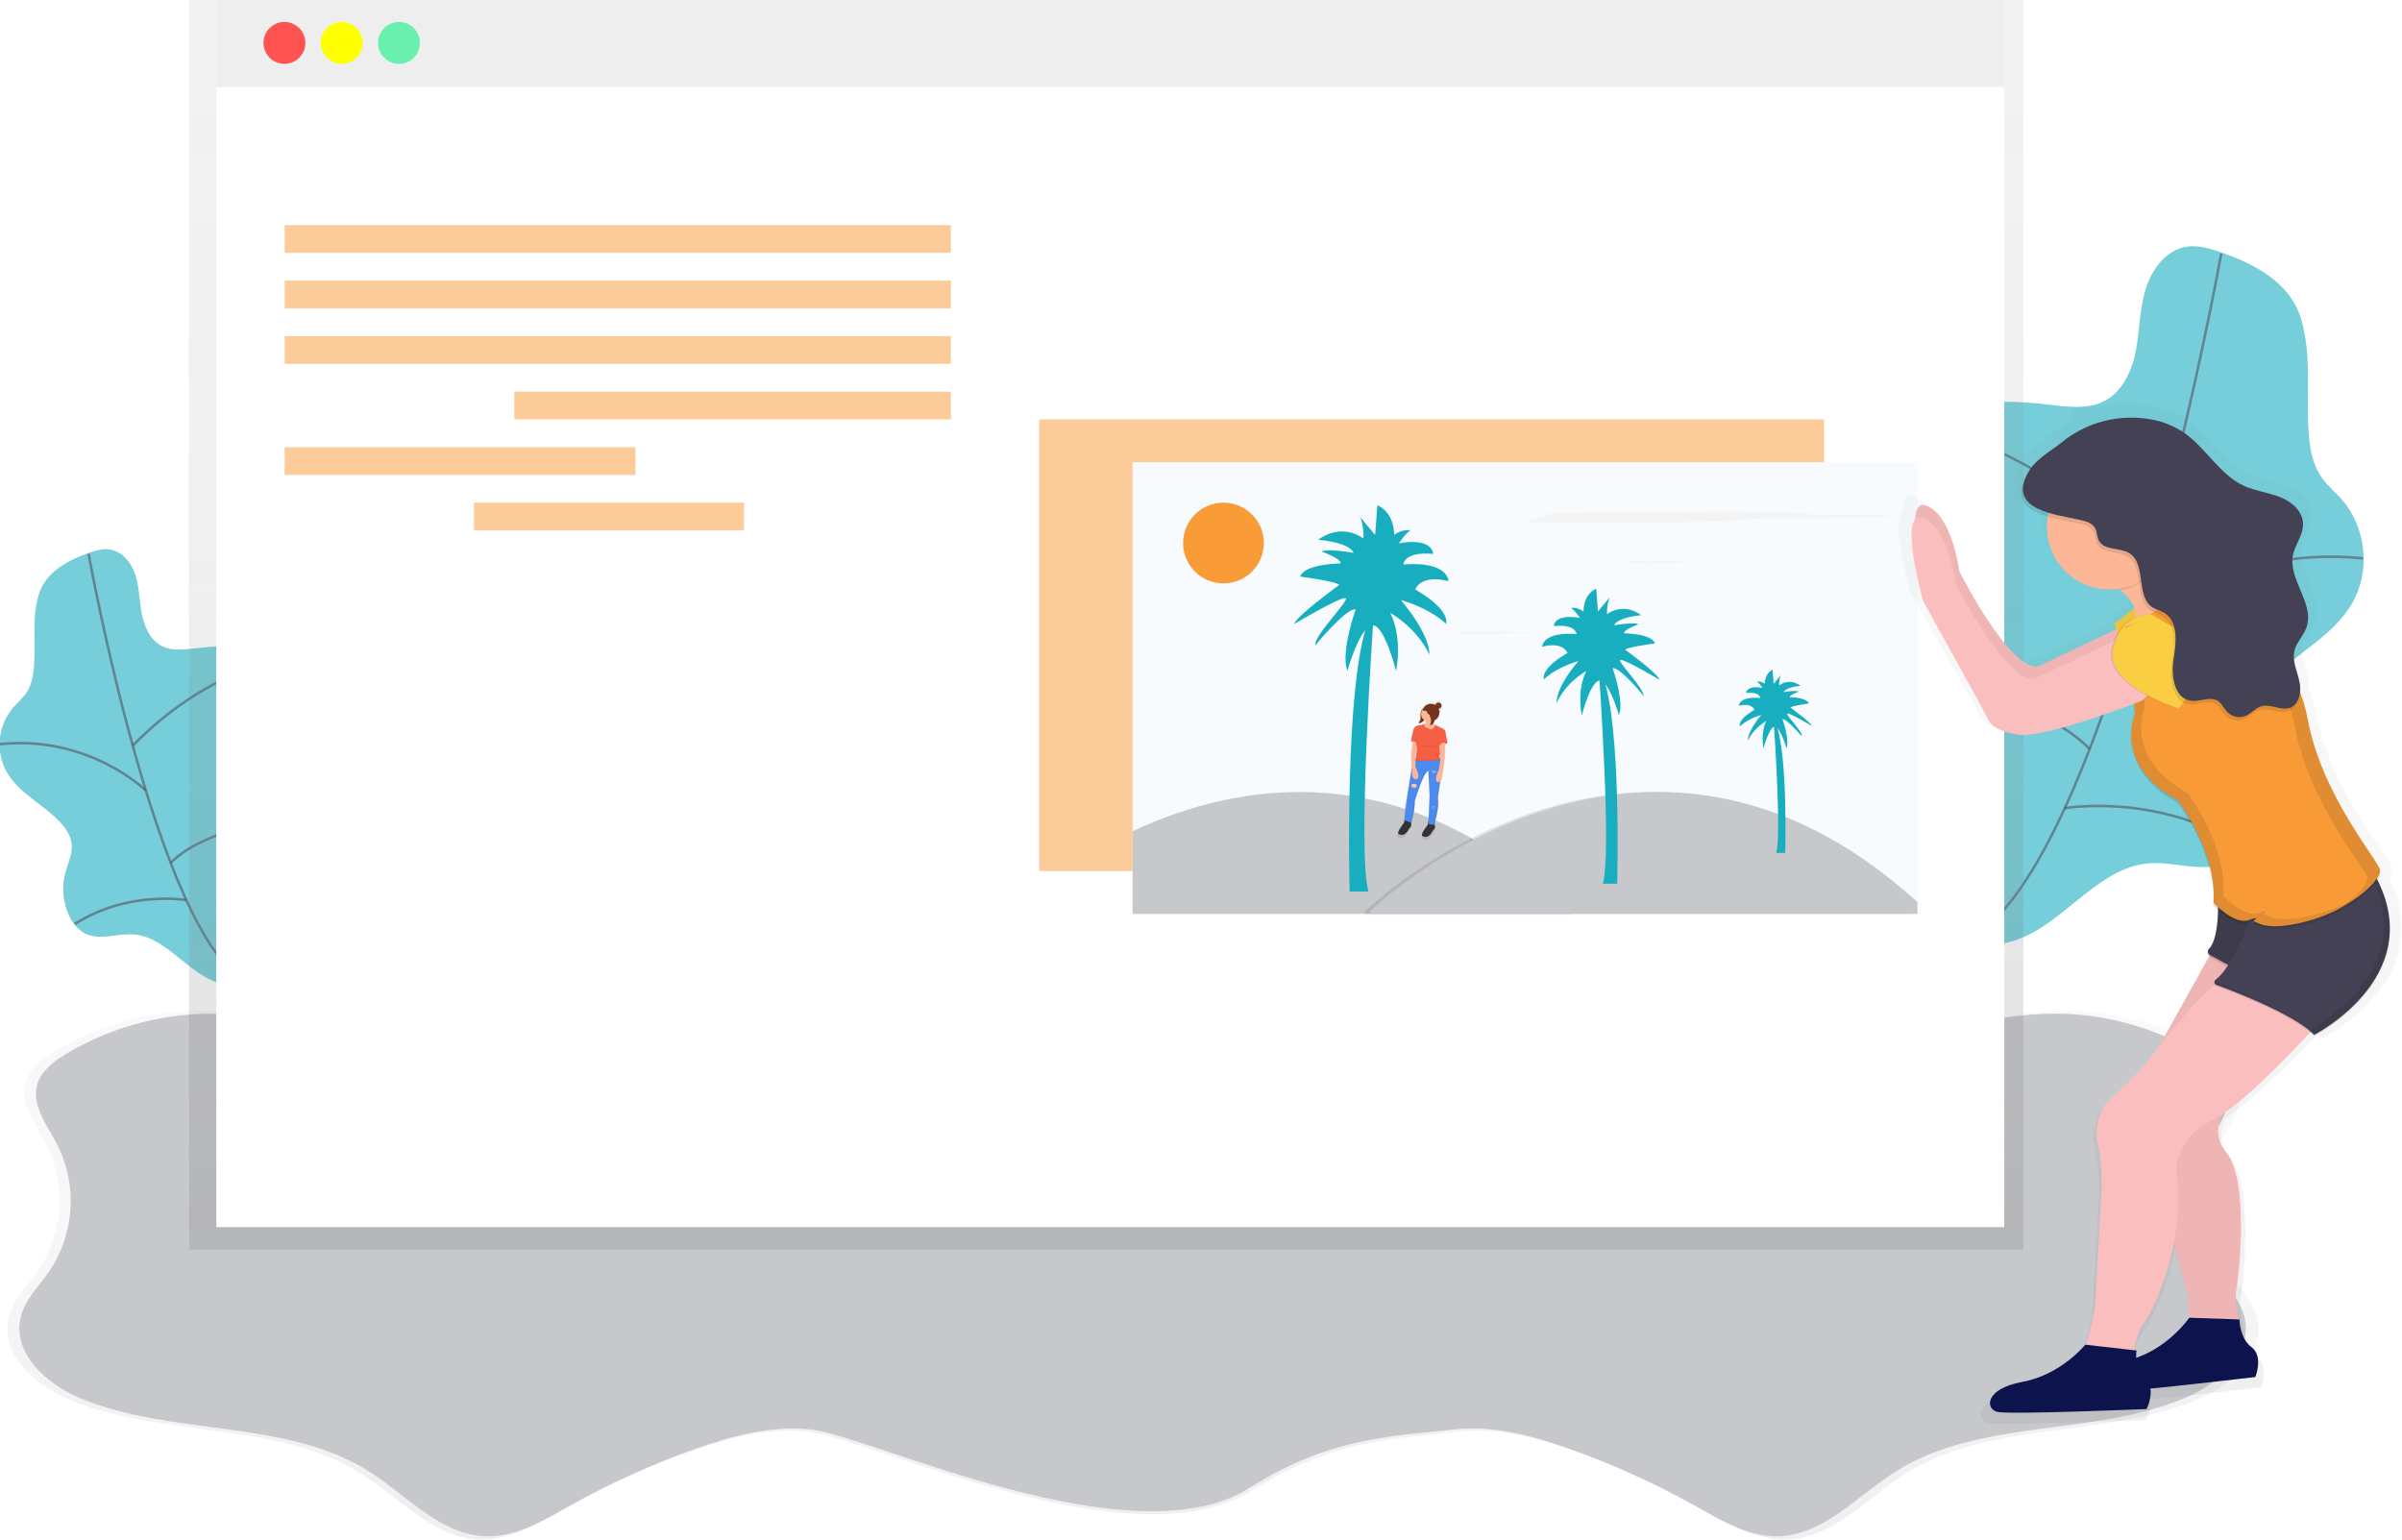<?xml version="1.0" encoding="utf-8"?>
<!-- Generator: Adobe Illustrator 23.0.6, SVG Export Plug-In . SVG Version: 6.00 Build 0)  -->
<svg version="1.1" id="Layer_1" xmlns="http://www.w3.org/2000/svg" xmlns:xlink="http://www.w3.org/1999/xlink" x="0px" y="0px"
	 viewBox="0 0 951.8 610.2" style="enable-background:new 0 0 951.8 610.2;" xml:space="preserve">
<style type="text/css">
	.st0{opacity:0.5;fill:url(#SVGID_1_);enable-background:new    ;}
	.st1{fill:#C7C8CC;}
	.st2{opacity:0.6;fill:#19AEBF;enable-background:new    ;}
	.st3{opacity:0.6;fill:none;stroke:#535461;stroke-miterlimit:10;enable-background:new    ;}
	.st4{fill:url(#SVGID_2_);}
	.st5{fill:#FFFFFF;}
	.st6{fill:#EEEEEE;}
	.st7{fill:#FF5252;}
	.st8{fill:#FFFF00;}
	.st9{fill:#69F0AE;}
	.st10{opacity:0.5;fill:#F99B36;enable-background:new    ;}
	.st11{opacity:0.5;fill:#F89B37;enable-background:new    ;}
	.st12{fill:#F7FBFE;}
	.st13{opacity:0.5;fill:url(#SVGID_3_);enable-background:new    ;}
	.st14{fill:#FBBEBE;}
	.st15{opacity:5.000000e-02;}
	.st16{fill:#F9CE43;}
	.st17{fill:#FDB797;}
	.st18{fill:#0D134D;}
	.st19{opacity:0.1;}
	.st20{fill:#454154;}
	.st21{fill:#F89B37;}
	.st22{opacity:0.1;fill:none;stroke:#000000;stroke-miterlimit:10;enable-background:new    ;}
	.st23{fill:#F99B36;}
	.st24{fill:#F4F4F4;}
	.st25{fill:#19AEBF;}
	.st26{fill:url(#SVGID_4_);}
	.st27{fill:#72351C;}
	.st28{fill:#333333;}
	.st29{fill:#4D8AF0;}
	.st30{fill:#F55F44;}
	.st31{opacity:0.1;enable-background:new    ;}
	.st32{fill:#F0E4E4;}
</style>
<title>website setup</title>
<linearGradient id="SVGID_1_" gradientUnits="userSpaceOnUse" x1="572.916" y1="-143.086" x2="572.916" y2="86.691" gradientTransform="matrix(1 0 0 -1 -124.06 467.08)">
	<stop  offset="0" style="stop-color:#808080;stop-opacity:0.25"/>
	<stop  offset="0.54" style="stop-color:#808080;stop-opacity:0.12"/>
	<stop  offset="1" style="stop-color:#808080;stop-opacity:0.1"/>
</linearGradient>
<path class="st0" d="M894.3,522.2c-1.7-7.1-7.4-12.5-11.5-18.5c-10.2-15.1-11.4-34.5-3.1-50.7c4-7.6,10.3-15.5,8-23.8
	c-1.5-5.6-6.6-9.4-11.5-12.4c-18.8-11.3-40.6-16.9-62.6-16.1c-26.9,1.1-53.8,11.9-80.2,6.5c-25.7-5.2-47.5-18.1-74.4-19.6
	c-20.1-1.1-40,0.1-60.2-2.1c-49.8-5.4-99.9-6.6-149.9-3.6c-50-3-100.1-1.8-149.9,3.6c-20.1,2.2-40,0.9-60.1,2.1
	c-27,1.5-48.8,14.4-74.5,19.6c-26.4,5.3-53.3-5.4-80.2-6.5c-22-0.9-43.7,4.7-62.6,16.1c-5,3-10,6.8-11.5,12.4
	c-2.3,8.3,4,16.2,8,23.8c8.3,16.2,7.1,35.6-3.1,50.7c-4.2,6-9.8,11.4-11.5,18.5c-3.5,14.3,10.4,26.9,24,32.5
	c37.1,15.5,82.1,8,116,29.6c15.2,9.7,28.5,25.2,46.5,25.8c12.2,0.4,23.2-6.4,33.9-12.3c15.9-8.9,32.5-16.5,49.7-22.6
	c15-5.3,30.9-9.6,46.7-7.8c24.2,2.7,128.7,53.1,175.8,23.3c32.3-20.5,57.4-20.6,81.7-23.3c15.8-1.8,31.7,2.5,46.7,7.8
	c17.2,6.1,33.8,13.7,49.7,22.6c10.6,6,21.7,12.7,33.9,12.3c18-0.6,31.3-16.1,46.5-25.8c33.9-21.6,78.9-14.1,116-29.6
	C883.9,549.1,897.8,536.5,894.3,522.2z"/>
<path class="st1" d="M889.4,522c-1.7-7-7.3-12.3-11.4-18.3c-10-14.9-11.2-34.1-3-50.2c4-7.5,10.2-15.3,7.9-23.5
	c-1.5-5.5-6.5-9.3-11.4-12.3c-18.6-11.2-40.1-16.8-61.9-15.9c-26.6,1.1-53.2,11.7-79.3,6.5c-25.5-5.1-47-17.9-73.7-19.4
	c-19.9-1.1-39.6,0.1-59.5-2c-49.2-5.3-98.8-6.5-148.3-3.5c-49.4-3-99-1.8-148.3,3.5c-19.9,2.2-39.6,0.9-59.5,2
	c-26.7,1.5-48.2,14.3-73.7,19.4c-26.1,5.3-52.7-5.4-79.3-6.5c-21.7-0.8-43.2,4.7-61.9,15.9c-4.9,3-9.9,6.8-11.4,12.3
	c-2.2,8.2,4,16,7.9,23.5c8.2,16,7,35.2-3,50.2c-4.1,5.9-9.7,11.2-11.4,18.3c-3.5,14.1,10.2,26.6,23.6,32.1
	c36.7,15.3,81.2,7.9,114.7,29.2c15,9.6,28.2,25,46,25.5c12,0.4,23-6.3,33.5-12.2c15.7-8.8,32.2-16.3,49.2-22.3
	c14.9-5.3,30.5-9.5,46.2-7.8c24,2.7,127.3,52.6,173.8,23.1c31.9-20.2,56.8-20.4,80.8-23.1c15.7-1.8,31.4,2.5,46.2,7.8
	c17,6,33.4,13.5,49.2,22.3c10.5,5.9,21.5,12.6,33.5,12.2c17.8-0.6,31-15.9,46-25.5c33.5-21.3,78.1-13.9,114.7-29.2
	C879.1,548.5,892.8,536.1,889.4,522z"/>
<path class="st2" d="M34.9,219.2c2.9-1,5.9-2,8.9-1.4c5,0.9,8.5,5.6,10,10.5s1.4,10,2.4,15s3.2,10.2,7.7,12.6
	c4.5,2.4,9.8,1.4,14.7,0.9c6.5-0.8,13.1-0.8,19.6-0.2c5.5,0.5,11.9,2.4,13.5,7.7c1.3,4.3-1.3,8.7-3,12.8c-3.3,7.8-3.5,16.9,0.2,24.5
	c3.7,7.5,11.3,13.2,14.4,21.1c0.9,2,1.2,4.2,0.8,6.4c-0.5,1.5-1.2,2.9-2.3,4.1c-2.5,3.2-5.4,6-7.7,9.4c-4.7,7-6,15.7-6.5,24.1
	c-0.5,8.3-0.5,16.6,0.1,24.8c-6.1-2-12.9-0.2-19.2-1.5c-13.5-2.8-21.9-18.7-35.6-19.7c-6.5-0.5-13.5,2.6-19.3-0.4
	c-2.8-1.6-4.9-4.1-6.2-7c-2.4-5.2-3-11.1-1.6-16.7c1-3.9,3-7.6,2.6-11.6c-0.3-3.4-2.4-6.4-4.7-8.9c-6.7-7.1-16.4-11.4-21.1-19.9
	c-4.5-8.2-3.4-18.4,2.7-25.5c1.7-1.7,3.3-3.4,4.9-5.3c2.3-3.2,3-7.3,3.3-11.3c0.7-9.5-1-19.6,2.1-28.8
	C18.5,226.5,27.1,222,34.9,219.2z"/>
<path class="st3" d="M35.1,219.5c0,0,27.3,151.7,62.8,169.8"/>
<path class="st3" d="M111.1,261.5c0,0-29.2,4-58.5,34"/>
<path class="st3" d="M57.7,313.2c0,0-22.5-22-57.7-18.3"/>
<path class="st3" d="M123.9,322.7c0,0-41.1,3.5-56.3,19.3"/>
<path class="st3" d="M73.8,356.7c0,0-23-4-44.2,9.5"/>
<path class="st2" d="M880.4,100.1c-4.6-1.6-9.5-3.1-14.2-2.3c-8,1.4-13.6,9-16,16.8c-2.4,7.8-2.3,16.1-3.8,24.1s-5.2,16.3-12.3,20.1
	s-15.7,2.3-23.6,1.4c-10.4-1.2-21-1.3-31.4-0.3c-8.8,0.9-19.1,3.8-21.7,12.3c-2.1,6.9,2.1,13.9,4.9,20.6c5.2,12.4,5.7,27.1-0.3,39.2
	c-6.1,12.3-18.1,21.1-23.2,33.9c-1.3,3.2-2.1,6.8-1.2,10.2c0.8,2.4,2,4.7,3.6,6.6c4,5.1,8.7,9.6,12.3,15
	c7.5,11.2,9.6,25.2,10.5,38.6c0.9,13.3,0.8,26.5-0.2,39.8c9.8-3.2,20.7-0.3,30.9-2.4c21.6-4.5,35.1-30,57.1-31.6
	c10.4-0.7,21.6,4.2,30.9-0.6c4.5-2.3,7.7-6.6,9.9-11.3c3.9-8.4,4.7-17.8,2.4-26.7c-1.6-6.2-4.8-12.2-4.2-18.6
	c0.5-5.5,3.8-10.3,7.5-14.2c10.7-11.4,26.2-18.3,33.9-31.9c7.2-12.7,5.4-29.9-4.3-40.9c-2.5-2.9-5.6-5.3-7.8-8.5
	c-3.7-5.2-4.9-11.8-5.3-18.1c-1.1-15.2,1.5-31.4-3.4-46.2C906.7,111.6,893,104.5,880.4,100.1z"/>
<path class="st3" d="M880.2,100.5c0,0-43.8,243.1-100.6,272.1"/>
<path class="st3" d="M758.4,167.8c0,0,46.9,6.4,93.7,54.6"/>
<path class="st3" d="M843.9,250.6c0,0,36.1-35.3,92.5-29.3"/>
<path class="st3" d="M737.8,265.9c0,0,65.8,5.6,90.2,30.9"/>
<path class="st3" d="M818.1,320.3c0,0,36.9-6.5,70.9,15.3"/>
<linearGradient id="SVGID_2_" gradientUnits="userSpaceOnUse" x1="438.375" y1="116.8" x2="438.375" y2="612" gradientTransform="matrix(1 0 0 -1 0 612)">
	<stop  offset="0" style="stop-color:#808080;stop-opacity:0.25"/>
	<stop  offset="0.54" style="stop-color:#808080;stop-opacity:0.12"/>
	<stop  offset="1" style="stop-color:#808080;stop-opacity:0.1"/>
</linearGradient>
<polygon class="st4" points="74.9,0 74.9,25 74.9,495.2 801.8,495.2 801.8,25 801.8,0 "/>
<rect x="85.7" y="22.5" class="st5" width="708.5" height="463.8"/>
<rect x="85.7" y="0.4" class="st6" width="708.5" height="34.1"/>
<circle class="st7" cx="112.7" cy="17" r="8.3"/>
<circle class="st8" cx="135.4" cy="17" r="8.3"/>
<circle class="st9" cx="158.1" cy="17" r="8.3"/>
<rect x="112.8" y="89.2" class="st10" width="264" height="11"/>
<rect x="112.8" y="111.2" class="st10" width="264" height="11"/>
<rect x="112.8" y="133.2" class="st10" width="264" height="11"/>
<rect x="203.8" y="155.2" class="st10" width="173" height="11"/>
<rect x="112.8" y="177.2" class="st10" width="139" height="11"/>
<rect x="187.8" y="199.2" class="st10" width="107" height="11"/>
<rect x="411.8" y="166.2" class="st11" width="311" height="179"/>
<rect x="448.8" y="183.2" class="st12" width="311" height="179"/>
<linearGradient id="SVGID_3_" gradientUnits="userSpaceOnUse" x1="976.158" y1="-97.067" x2="976.158" y2="306.826" gradientTransform="matrix(1 0 0 -1 -124.06 467.08)">
	<stop  offset="0" style="stop-color:#808080;stop-opacity:0.25"/>
	<stop  offset="0.54" style="stop-color:#808080;stop-opacity:0.12"/>
	<stop  offset="1" style="stop-color:#808080;stop-opacity:0.1"/>
</linearGradient>
<path class="st13" d="M946.8,348.3c0.6-0.8,1-1.8,1-2.9c0,0,0-0.1,0-0.1c0,0,0.1-0.2,0.1-0.3v-0.1c0-0.1,0-0.2,0-0.3
	c0,0,0-0.1,0-0.1c0-0.1,0-0.2,0-0.4c-0.6-4-24.4-30.1-30.3-61.9c-0.7-3.5-1.6-6.9-2.9-10.1c0.2-1.6,0.1-3.3-0.3-4.9
	c-1-4.1-3-8.2-2-12.3c0.1-0.5,0.3-1,0.6-1.5c1.2-1.8,2.4-3.7,3.4-5.7c0.4-0.6,0.7-1.3,1-2c3.7-9.6-7.7-19.5-5.6-29.6
	c0.9-4.4,4.3-8.1,4.2-12.6c-0.1-5.1-4.8-9-9.6-10.9s-10.2-2.4-14.9-4.5c-10.4-4.6-16.1-15.7-25.6-21.9c-12.1-7.9-27.8-6.5-42.3-4.4
	c-1,0.1-1.8,0.8-2.2,1.6l0,0h-0.1c-0.1,0.3-0.2,0.6-0.4,0.9c-2,3.4-5.4,6-8.7,8.4c-4.1,2.9-8.4,5.7-10.9,9.9c-0.4,0.6-0.7,1.2-1,1.8
	c-5.4,9.6,1.1,13.8,9,16.1c-0.2,1.4-0.4,2.8-0.4,4.2c0,14,11.7,25.4,26.1,25.4c1.1,0,2.3-0.1,3.4-0.2l0.8,0.5h0.2
	c2.7,1.9,5,4.4,6,7.2l-8.4,6.4c0,0,0.3,0.9,0.8,2.3L805,261.7c-12.5,0.6-32.7-38.7-32.7-38.7s-3-22.5-13.7-26.6
	c-3.2-1.2-4.5,1.3-4.7,5.5c-4.8,5,3.2,33.1,3.2,33.1l25.5,45.1c2.4,4.6,3,7.5,14.3,9.2c9.3,1.4,38.2-8.8,48.2-12.6l0.5,4
	c-1.2,3-1.7,6.3-1.5,9.6c0,7.4,3.3,18.1,19.3,26.6c0,0,16.6,21.4,14.7,41.7c0,0,0.8,0.8,2.1,1.9c-0.2,5.7-1,12.7-3.9,15.5
	c-0.4,0.4-0.6,0.9-0.5,1.4c-0.1,0.6,0.2,1.2,0.7,1.5l-20.9,36.7c-0.8,1-1.6,2-2.4,3c-3.9,5-8.2,9.6-12.9,13.8
	c-3.5,3.1-7.1,6.5-7.8,7.8c-1.1,2-3.9,8.5-2.7,13.8c1.5,6.5,2.2,13.1,1.9,19.7l-2.7,47.4c-0.9,5.3-2.2,10.5-3.8,15.7h-0.4
	c0,0-10.1,12.1-26.1,15s-15.5,11-10.7,12.1s62.4-1.2,62.4-1.2s2.2-4.2,1.6-8.1c18.4-1.8,43.9-4.8,43.9-4.8s3.5-8.4-1.6-12
	c-1.9-1.5-3.3-3.5-4.1-5.8c-0.3-1.3-0.6-2.7-1-4.3c-0.1-0.8-0.1-1.2-0.1-1.2h-0.2c-0.9-4.5-1.6-9.3-1.2-11.8
	c1.5-6.7,5.3-45.1-4.2-56.1c-4.3-5-3.7-10.7-1.8-15.4c11.4-7.5,27.4-23.5,36.6-33.3c0.5,0.4,1,0.9,1.4,1.3l0.3,0.3
	c0,0,31.4-15.5,31.5-43C951.8,361.5,950.1,354.5,946.8,348.3z M846.2,542c-0.1-1,0-2,0.1-3l-1-0.1c0.6-4.4,2-9.2,5.2-12.6
	c5.5-9.9,9.3-20.6,11.4-31.7l5.8,21.8c0,0,0.6,4.5,0.7,9.3h-0.1C868.4,525.7,860.3,537.2,846.2,542z"/>
<path class="st14" d="M872.3,259.2c0,0-14.1,5.1-22,13.5c0,0-38.4,15.2-49.1,13.5s-11.3-4.5-13.5-9l-24.3-44c0,0-10.2-36.7,0-32.8
	s13,26,13,26s19.2,38.4,31,37.8l32.2-15.3c0,0,7.3-10.7,10.7-10.2S872.3,259.2,872.3,259.2z"/>
<g class="st15">
	<path d="M872.3,259.2c0,0-14.1,5.1-22,13.5c0,0-38.4,15.2-49.1,13.5s-11.3-4.5-13.5-9l-24.3-44c0,0-10.2-36.7,0-32.8s13,26,13,26
		s19.2,38.4,31,37.8l32.2-15.3c0,0,7.3-10.7,10.7-10.2S872.3,259.2,872.3,259.2z"/>
</g>
<path class="st16" d="M849.1,238.4l-11.3,8.8c0,0,5.6,14.7,4.2,19.9c-1.4,5.2,22.5-8.1,22.5-8.1l-9.8-22.1L849.1,238.4z"/>
<g class="st15">
	<path d="M849.1,238.4l-11.3,8.8c0,0,5.6,14.7,4.2,19.9c-1.4,5.2,22.5-8.1,22.5-8.1l-9.8-22.1L849.1,238.4z"/>
</g>
<path class="st17" d="M829.7,228.6c0,0,25.1,8.2,13.5,22.6l36.1-17.5c0,0-15.2,1.1-24.8-22L829.7,228.6z"/>
<path class="st14" d="M877.1,375.9L846,431.8l20.9,81.3c0,0,2.3,18.1-1.1,19.8h23.7c0,0-4.6-16-3.4-21.5c1.4-6.5,5.1-44-4-54.8
	s4.5-24.8,4.5-24.8l27.1-42.9L877.1,375.9z"/>
<g class="st15">
	<path d="M877.1,375.9L846,431.8l20.9,81.3c0,0,2.3,18.1-1.1,19.8h23.7c0,0-4.2-16.1-3.4-21.5s5.1-44-4-54.8s4.5-24.8,4.5-24.8
		l27.1-42.9L877.1,375.9z"/>
</g>
<path class="st18" d="M867.5,522.2c0,0-8.6,12.7-23.6,16.7s-13.8,11.9-9.2,12.6s59-5.8,59-5.8s3.3-8.2-1.5-11.8s-4.8-11-4.8-11
	L867.5,522.2z"/>
<g class="st19">
	<path d="M878.8,353.3c0,0,1.3,18.4-3.5,23.2c-0.6,0.6-0.6,1.5-0.1,2.1c0.1,0.1,0.2,0.2,0.4,0.3l14.5,7.8l13-24.8L878.8,353.3z"/>
</g>
<path class="st20" d="M878.8,352.8c0,0,1.3,18.4-3.5,23.2c-0.6,0.6-0.6,1.5-0.1,2.1c0.1,0.1,0.2,0.2,0.4,0.3l14.5,7.8l13-24.8
	L878.8,352.8z"/>
<g class="st19">
	<path d="M878.8,353.8c0,0,1.3,18.4-3.5,23.2c-0.6,0.6-0.6,1.5-0.1,2.1c0.1,0.1,0.2,0.2,0.4,0.3l14.5,7.8l13-24.8L878.8,353.8z"/>
</g>
<path class="st14" d="M879.3,388.9c0,0-8.4,5.6-26,28.7c-3.7,4.8-7.8,9.3-12.2,13.4c-3.3,3-6.8,6.4-7.5,7.6
	c-1.1,1.9-3.7,8.3-2.6,13.5c1.5,6.3,2,12.8,1.8,19.3l-2.6,46.3c0,0-3.4,20.9-7.9,23.2l23.2,4c0,0-1.7-14.7,5.1-22
	c0,0,15.8-27.1,11.9-57.6c0,0-1.7-13.5,13.5-20.9s46.3-42.9,46.3-42.9L879.3,388.9z"/>
<path class="st18" d="M826.3,532.9c0,0-9.6,11.9-24.8,14.7s-14.7,10.7-10.2,11.9s59.3-1.1,59.3-1.1s4-7.9-0.6-11.9
	s-3.4-11.3-3.4-11.3L826.3,532.9z"/>
<g class="st19">
	<path d="M893.5,359c0,0-6.9,23.1-15.6,29.9c-0.5,0.4-0.6,1.1-0.2,1.6c0.1,0.2,0.3,0.3,0.5,0.4c7.2,2.6,30.4,11.5,38.5,19.5l0.3,0.3
		c0,0,48.3-24.6,22.3-66.3L893.5,359z"/>
</g>
<path class="st20" d="M893.5,358.4c0,0-6.9,23.1-15.6,29.9c-0.5,0.4-0.6,1.1-0.2,1.6c0.1,0.2,0.3,0.3,0.5,0.4
	c7.2,2.6,30.4,11.5,38.5,19.5l0.3,0.3c0,0,48.3-24.6,22.3-66.3L893.5,358.4z"/>
<g class="st19">
	<path d="M853.8,243.7c-3.6,2.4-7.5,4.3-11.6,5.6l3.9,34.5c0,0-9.1,20.3,16.9,34.5c0,0,15.8,20.9,14,40.7c0,0,8.5,9.1,14.1,6.8
		s0.6,1.1,1.7,0.6s3.4,4.5,20.9,0c17.5-4.5,30-16.3,29.4-20.2c-0.6-4-23.1-29.4-28.6-60.5c-5.6-31.1-38.8-53.2-38.8-53.2
		s-1.1,0.6-3,1.4C866.1,236.6,859.8,239.9,853.8,243.7z"/>
</g>
<g class="st19">
	<path d="M877.4,389.1c0,0.5,0.3,1,0.7,1.1c6.2,2.3,24.3,9.2,34.3,16.2C903.8,399.4,885.3,392.1,877.4,389.1z"/>
	<path d="M939.2,343.8l-1,0.3c22.2,38.8-19.6,62.2-23.2,64.2c0.6,0.5,1.2,1,1.7,1.5l0.3,0.3C917,410.1,965.2,385.5,939.2,343.8z"/>
</g>
<path class="st21" d="M913.8,365.2c-17.5,4.5-19.8-0.6-20.9,0s4-2.8-1.7-0.6s-14.1-6.8-14.1-6.8c0.1-1,0.1-1.9,0.1-2.9
	c0.1-18.9-14.3-37.8-14.3-37.8c-26-14.1-16.9-34.4-16.9-34.4l-1.1-9.3l-2.9-25.3c4.1-1.3,8-3.2,11.6-5.6c6-3.8,12.2-7.1,18.7-9.8
	c1.9-0.8,3-1.4,3-1.4s33.3,22,39,53.1s28.2,56.5,28.8,60.4S931.3,360.7,913.8,365.2z"/>
<g class="st19">
	<path d="M855.1,212.2l-24.8,16.9c3.4,1.2,6.7,2.8,9.7,4.8c8.5-1.2,13.6-7.2,17.1-14.7C855.7,217.1,856.3,215.1,855.1,212.2z"/>
</g>
<circle class="st17" cx="835.9" cy="208.8" r="24.8"/>
<g class="st19">
	<path d="M917.7,362.4c-17.5,4.5-19.8-0.6-20.9,0s4-2.8-1.7-0.6s-14.1-6.8-14.1-6.8c0.1-1,0.1-1.9,0.1-2.9
		c0.1-18.9-14.2-37.8-14.2-37.8C840.9,300.3,850,280,850,280l-1.1-9.3l-2.8-23.9c-1.3,0.6-2.7,1.1-4.1,1.5l2.9,25.3l1.1,9.3
		c0,0-9,20.3,16.9,34.4c0,0,14.3,18.9,14.2,37.8c0,1,0,1.9-0.1,2.9c0,0,8.5,9,14.1,6.8c5.6-2.2,0.6,1.1,1.7,0.6s3.4,4.5,20.9,0
		c7.9-2.1,15.4-5.7,21.9-10.7C930.1,358.1,924.1,360.7,917.7,362.4z"/>
</g>
<path class="st14" d="M870.9,264.1c0,0-14.1,5.1-22,13.5c0,0-38.4,15.2-49.1,13.5s-11.3-4.5-13.5-9l-24.3-44c0,0-10.2-36.7,0-32.8
	s13,26,13,26s19.2,38.4,31,37.8l32.2-15.3c0,0,7.3-10.7,10.7-10.2S870.9,264.1,870.9,264.1z"/>
<g class="st19">
	<path d="M851.8,243.5c0,0-11.7-1.1-15.1,13.6c-3.4,14.7,26,23.7,26,23.7l15.8-22L851.8,243.5z"/>
</g>
<path class="st16" d="M852.4,243.5c0,0-11.7-1.1-15.1,13.6c-3.4,14.7,26,23.7,26,23.7l15.8-22L852.4,243.5z"/>
<g class="st19">
	<path d="M847.6,246.1c-1.8,0.9-3.6,1.6-5.5,2.1l0.1,0.9C844,248.2,845.9,247.2,847.6,246.1z"/>
	<path d="M943.1,344.9c-0.6-4-23.2-29.4-28.8-60.4c-5.6-31.1-39-53.1-39-53.1s-1.1,0.6-3,1.4c-5.1,2.2-10,4.7-14.8,7.5
		c3.2-1.7,6.4-3.2,9.7-4.6c1.9-0.8,3-1.4,3-1.4s33.3,22,39,53.1s28.2,56.5,28.8,60.4c0.4,2.5-4.4,8.1-12.4,13.1
		C936.6,355.3,943.6,347.9,943.1,344.9z"/>
</g>
<path class="st22" d="M859.1,243.7c0,0,14.6,7.2,17.3,21.1"/>
<g class="st19">
	<path d="M823.4,207.4c2.3,0.5,4.9,1.2,6.1,3.3c0.8,1.5,0.7,3.4,1.5,5c2.1,3.9,8.2,2.6,12,4.9c7,4.2,2.4,17.4,9.4,21.6
		c1.3,0.8,2.9,1.1,4.2,1.9c5.9,3.2,5.1,11.7,4,18.4c-1.1,6.6,0.2,15.7,6.8,16.6c3.7,0.5,7.8-1.9,10.8,0.1c1.6,1.1,2.3,3,3.7,4.4
		c1.9,1.9,4.7,2.5,7.2,1.5c2.3-0.9,3.9-3.1,6.2-3.8c3.8-1.1,8,2,11.6,0.5c3.6-1.4,4.5-6.7,3.5-10.6c-0.9-4-2.9-8-1.9-12
		c0.8-3.3,3.5-5.8,4.7-9c3.5-9.4-7.3-19.1-5.3-28.9c0.9-4.2,4.1-8,4-12.3c-0.1-5-4.5-8.8-9.1-10.6s-9.7-2.4-14.2-4.4
		c-9.9-4.5-15.3-15.4-24.3-21.4c-4-2.6-8.6-4.4-13.4-5.1c-12.5-2-25.2,1.5-34.9,9.5c-0.9,0.7-1.8,1.4-2.7,2.1
		c-3.9,2.8-8,5.5-10.3,9.7C794.5,203.6,814.2,205.3,823.4,207.4z"/>
</g>
<path class="st20" d="M824.1,206c2.3,0.5,4.9,1.2,6.1,3.3c0.8,1.5,0.7,3.4,1.5,5c2.1,3.9,8.2,2.6,12,4.9c7,4.2,2.4,17.4,9.4,21.6
	c1.3,0.8,2.9,1.1,4.2,1.9c5.9,3.2,5.1,11.7,4,18.4c-1.1,6.6,0.2,15.7,6.8,16.6c3.7,0.5,7.8-1.9,10.8,0.1c1.6,1.1,2.3,3,3.7,4.4
	c1.9,1.9,4.7,2.5,7.2,1.5c2.3-0.9,3.9-3.1,6.2-3.8c3.8-1.1,8,2,11.6,0.5c3.6-1.4,4.5-6.7,3.5-10.6c-0.9-4-2.9-8-1.9-12
	c0.8-3.3,3.5-5.8,4.7-9c3.5-9.4-7.3-19.1-5.3-28.9c0.9-4.2,4.1-8,4-12.3c-0.1-5-4.5-8.8-9.1-10.6s-9.7-2.4-14.2-4.4
	c-9.9-4.5-15.3-15.4-24.3-21.4c-3.7-2.4-7.8-4.1-12.1-4.9c-12.9-2.5-26.2,0.9-36.3,9.3c-0.9,0.7-1.8,1.4-2.7,2
	c-3.9,2.8-8,5.5-10.3,9.7C795.2,202.2,814.9,203.9,824.1,206z"/>
<path class="st1" d="M622.8,362.2h-174v-32.8C491.3,309.5,556.8,298.4,622.8,362.2z"/>
<g class="st19">
	<path d="M757.8,357.5v4.7h-217v-1C540.8,361.2,647.6,257.2,757.8,357.5z"/>
</g>
<path class="st1" d="M759.8,357.5v4.7h-217v-1C542.8,361.2,649.6,257.2,759.8,357.5z"/>
<circle class="st23" cx="484.8" cy="215.2" r="16"/>
<path class="st24" d="M621.1,203.1c-1.8,0-3.9,0-5.3,0.1c-0.6,0-1.2,0.2-1.8,0.4l-9.4,3.4c7.6,0.2,15.5,0.1,23.3,0.1l43.7-0.3
	c4.5,0,9.1-0.1,12.8-0.3c2.5-0.2,4.3-0.4,6.6-0.6c8.3-0.7,20.3-0.6,31.1-0.6s23.8-0.2,27.6-1.3h-23.1c-2.5,0-5.1,0-7.3-0.1
	c-2.6-0.1-4.1-0.4-6.4-0.6c-3.7-0.3-8.9-0.4-13.7-0.4C672.8,202.6,646.8,203.2,621.1,203.1z"/>
<path class="st24" d="M646.9,222.5c-0.4,0-0.8,0-1.1,0c-0.1,0-0.3,0-0.4,0.1l-2,0.7c1.7,0,3.4,0,5,0l9.5-0.1c1,0,2,0,2.8-0.1
	c0.5,0,0.9-0.1,1.4-0.1c1.8-0.2,4.4-0.1,6.7-0.1c2,0.1,4,0,6-0.3h-5c-0.5,0-1.1,0-1.6,0s-0.9-0.1-1.4-0.1c-0.8-0.1-1.9-0.1-3-0.1
	C658.2,222.4,652.5,222.5,646.9,222.5z"/>
<path class="st24" d="M579.9,250.5c-0.4,0-0.8,0-1.1,0c-0.1,0-0.3,0-0.4,0.1l-2,0.7c1.7,0,3.4,0,5,0l9.5-0.1c1,0,2,0,2.8-0.1
	c0.5,0,0.9-0.1,1.4-0.1c1.8-0.2,4.4-0.1,6.7-0.1c2,0.1,4,0,6-0.3h-5c-0.5,0-1.1,0-1.6,0s-0.9-0.1-1.4-0.1c-0.8-0.1-1.9-0.1-3-0.1
	C591.2,250.4,585.5,250.5,579.9,250.5z"/>
<path class="st25" d="M542.3,353.3h-7.5c0,0-2.3-82.2,7.5-107.6h1.9C544.2,245.7,537.7,338.7,542.3,353.3z"/>
<path class="st25" d="M537.2,241.5c0,0-6.1,16.9-3.3,24.4c0,0,4.2-15.5,9.2-17.9s10.1,17.9,10.1,17.9s2.8-12.7-2.3-23
	c0,0,10.3,5.6,15.5,16.5c0,0,0.9-7-11.3-21.6c0,0,10.8,2.8,17.9,9.4c0,0,2.3-5.2-12.2-13.6c0,0,1.9-6.1,13.2-3.3c0,0,0-8-17.9-6.6
	c0,0,0-5.2,11.8-4.2c0,0,0-6.6-13.6-4.2c0,0,2.8-4.2,4.7-5.2c-2.4-0.2-4.7,0.5-6.6,1.9c0,0,0.5-8.5-6.6-11.8l-0.9,11.8
	c0,0-7.9-9.3-6.1-7.5c0.5,0.5,1.9,6.1,1.4,8.9c0,0-8-6.6-17.9,0.5c0,0,12.2,0.9,14.1,5.2c0,0-10.3-1.9-12.7-0.5c0,0,8,2.8,7.5,4.7
	c0,0-14.1,0-16,5.2c0,0,14.6,1.9,15.5,3.3c0,0-16.9,12.2-17.9,15.5c0,0,17.4-10.3,20.2-10.3s-12.7,15-11.8,18.8
	C521.2,255.6,533.9,240.5,537.2,241.5z"/>
<path class="st25" d="M635.1,350.2h5.7c0,0,1.8-62.8-5.7-82.2h-1.4C633.7,268,638.7,339.1,635.1,350.2z"/>
<path class="st25" d="M639,264.8c0,0,4.7,12.9,2.5,18.7c0,0-3.2-11.8-7-13.6c-3.8-1.8-7.7,13.6-7.7,13.6s-2.2-9.7,1.8-17.6
	c-5.1,3-9.2,7.3-11.8,12.6c0,0-0.7-5.4,8.6-16.5c0,0-8.3,2.2-13.6,7.2c0,0-1.8-4,9.3-10.4c0,0-1.4-4.7-10-2.5c0,0,0-6.1,13.6-5
	c0,0,0-4-9-3.2c0,0,0-5,10.4-3.2c0,0-2.2-3.2-3.6-4c1.8-0.2,3.6,0.4,5,1.4c0,0-0.4-6.5,5-9l0.7,9c0,0,6-7.1,4.7-5.7
	c-0.9,2.2-1.2,4.5-1.1,6.8c0,0,6.1-5,13.6,0.4c0,0-9.3,0.7-10.8,4c0,0,7.9-1.4,9.7-0.4c0,0-6.1,2.1-5.7,3.6c0,0,10.8,0,12.2,4
	c0,0-11.1,1.4-11.8,2.5c0,0,12.9,9.3,13.6,11.9c0,0-13.3-7.9-15.4-7.9s9.7,11.5,9,14.4C651.3,275.5,641.6,264.1,639,264.8z"/>
<path class="st25" d="M703.8,338h3.6c0,0,1.1-38.9-3.6-50.9h-0.9C702.9,287,706,331.1,703.8,338z"/>
<path class="st25" d="M706.3,285c0,0,2.9,8,1.6,11.6c0,0-2-7.3-4.3-8.5c-2.3-1.1-4.8,8.5-4.8,8.5s-1.3-6,1.1-10.9
	c-3.1,1.9-5.7,4.5-7.3,7.8c0,0-0.4-3.3,5.3-10.2c-3.1,0.9-6,2.4-8.5,4.5c0,0-1.1-2.5,5.8-6.5c0,0-0.9-2.9-6.2-1.6c0,0,0-3.8,8.5-3.1
	c0,0,0-2.5-5.6-2c0,0,0-3.1,6.5-2c-0.6-0.9-1.3-1.8-2.2-2.5c1.1-0.1,2.2,0.2,3.1,0.9c0,0-0.2-4,3.1-5.6l0.4,5.6c0,0,3.7-4.4,2.9-3.6
	c-0.5,1.3-0.8,2.8-0.7,4.2c2.5-1.9,6-1.8,8.5,0.2c0,0-5.8,0.4-6.7,2.5c0,0,4.9-0.9,6-0.2c0,0-3.8,1.3-3.6,2.2c0,0,6.7,0,7.6,2.5
	c0,0-6.9,0.9-7.3,1.6c0,0,8,5.8,8.5,7.3c0,0-8.2-4.9-9.6-4.9s6,7.1,5.6,8.9C713.8,291.7,707.8,284.6,706.3,285z"/>
<linearGradient id="SVGID_4_" gradientUnits="userSpaceOnUse" x1="687.762" y1="134.457" x2="687.762" y2="189.797" gradientTransform="matrix(1 0 0 -1 -124.06 467.08)">
	<stop  offset="0" style="stop-color:#808080;stop-opacity:0.25"/>
	<stop  offset="0.54" style="stop-color:#808080;stop-opacity:0.12"/>
	<stop  offset="1" style="stop-color:#808080;stop-opacity:0.1"/>
</linearGradient>
<path class="st26" d="M573.8,294L573.8,294l-0.8-4c0-0.6-0.2-1.2-0.7-1.6l-3.5-1.7l0,0c-0.3-0.3-0.5-0.6-0.6-1l0.1-0.1
	c0.2-0.2,0.3-0.5,0.4-0.8c0-0.1,0-0.2,0-0.2h0c0.7,0.1,1.3-0.3,1.4-1v-0.1c-0.1,0.6-0.6,1-1.2,1c1-0.7,1.6-1.8,1.6-2.9
	c0,0,0-0.1,0-0.1c0.3-0.2,0.5-0.5,0.6-0.9v-0.1c-0.1,0.3-0.3,0.6-0.6,0.8c0-0.3-0.1-0.7-0.2-1h0.1c0.7,0,1.3-0.6,1.3-1.3
	c0,0,0-0.1,0-0.1c0,0.7-0.6,1.2-1.3,1.2h-0.2V280c0.8-0.2,1.4-0.9,1.5-1.7c0,0,0-0.1,0-0.1c0,0.3-0.1,0.5-0.3,0.7
	c0-0.7-0.5-1.3-1.2-1.4c-0.6,0-1.2,0.4-1.3,1l-0.2-0.1c0.1-0.5,0.6-0.9,1.2-0.9h-0.1c-0.6,0-1,0.3-1.2,0.9c-1.6-0.7-3.5-0.2-4.5,1.3
	c-0.3,0.2-0.6,0.5-0.6,0.7c-0.1,0.1-0.2,0.2-0.3,0.4c-0.4,0.8-0.5,1.8-0.4,2.7c0.1,0.9-0.2,1.8-0.9,2.5c0.3,0.1,0.6,0.1,0.9,0
	c0.3-0.1,0.6-0.3,0.8-0.5c0.2-0.1,0.4-0.3,0.6-0.6v0c0.2,0.1,0.3,0.2,0.5,0.3c0.1,0.6,0.1,1.3-0.2,1.5l0,0l0,0l0-0.1
	c-0.6,0.5-1.4,0.7-2.2,0.6c-1,0.1-1.9,0.6-2.3,1.5l-1.1,4.5l0,0v0.1l0,0v0.1l0,0c0,0.1,0.1,0.2,0.3,0.2l0.3,0.1
	c0.1,0.8,0,1.6-0.2,2.3c-0.2,1.1-0.4,2.3-0.4,3.4c0.1,0.6,0.2,3.5,0.3,5c-0.1,0.5-0.2,1-0.3,1.5l-1.6,9.7c0,0-1.2,7.7-1.1,10.1
	l-0.2,1.3c0,0-3.3,4.1-2.3,4.7c1,0.6,2.4,0.8,3.8-1.3c0.2-0.5,0.5-1,0.9-1.4c0.3-0.3,0.5-0.7,0.5-1.1l-0.1-1l0.2,0.1l0,0h0.1
	c0,0,1.6-5.3,1.4-9c0,0,3-10.6,5.2-12.3v-0.1l0.2-0.1l0.5,10.3l-0.5,11.3l-0.1,0.7c0,0-3.3,4.1-2.3,4.7c1,0.6,2.4,0.8,3.8-1.3
	c0.2-0.5,0.5-1,0.9-1.4c0.3-0.3,0.5-0.7,0.5-1.1l-0.2-1.5c0.6-1.9,2-7.4,1.4-10.6l1-6.8c1-1.1,0.9-4,0.9-4c0.8-1.6,1-8.1,1-8.1
	l0.2-3.2c0.1,0,0.3,0,0.5,0h0.1h0.1v-0.1C573.7,294.1,573.8,294.1,573.8,294L573.8,294L573.8,294L573.8,294L573.8,294z M571,300.5
	c-0.1-0.2-0.2-0.4-0.3-0.7h-0.1v-0.1c0,0,0-0.1,0-0.1v-0.1c0-0.1,0.1-0.2,0.1-0.3c0.1-0.2,0.2-0.4,0.2-0.7
	C571.1,299.2,571.1,299.8,571,300.5z M570.7,297.7l-0.2-2.1l0.1-0.2l0.3,2.7L570.7,297.7z M561.3,298c-0.1,0.2-0.2,0.4-0.2,0.6
	c0,0,0,0,0,0.1c0,0.2,0,0.4,0.1,0.6l-0.3,1.3v-2.6c0.2-0.3,0.4-0.6,0.5-0.9C561.4,297.5,561.4,297.8,561.3,298L561.3,298z"/>
<path class="st27" d="M563.3,281.5c-0.4,0.8-0.5,1.7-0.4,2.6c0.1,0.9-0.2,1.8-0.9,2.4c0.3,0.1,0.6,0.1,0.9,0
	c0.3-0.1,0.6-0.3,0.8-0.5c0.2-0.1,0.4-0.3,0.6-0.5c0.1-0.3,0.2-0.7,0.1-1.1c0-0.7,0.1-1.3,0.2-2c0.1-0.4,0.4-1.5,0-1.7
	S563.5,281.2,563.3,281.5z"/>
<path class="st28" d="M556.7,324l-0.3,2c0,0-3.2,4-2.2,4.5s2.3,0.8,3.7-1.3c0.2-0.5,0.5-0.9,0.9-1.3l0,0c0.3-0.3,0.5-0.7,0.4-1.1
	l-0.3-3L556.7,324z"/>
<path class="st28" d="M566.1,324.8l-0.3,2c0,0-3.2,4-2.2,4.5s2.3,0.8,3.7-1.3c0.2-0.5,0.5-0.9,0.9-1.3l0,0c0.3-0.3,0.5-0.7,0.4-1.1
	l-0.3-3L566.1,324.8z"/>
<path class="st29" d="M561.2,300.9c0,0-1.5,1.1-2,4.8l-1.5,9.3c0,0-1.3,8.4-1.1,10.1l2.6,0.9c0,0,1.5-5.1,1.4-8.6
	c0,0,3.2-11.2,5.4-12l0.5,9.9l-0.5,11.2l2.2,0.5c0,0,2.3-7.1,1.5-10.9l1.2-8c0,0,1.3-4.3-0.5-8L561.2,300.9z"/>
<g class="st19">
	<path d="M565.7,305.4v-0.2c-2.2,0.8-5.4,12-5.4,12c-0.1,2.9-0.5,5.8-1.3,8.6l0.3,0.1c0,0,1.5-5.1,1.4-8.6
		C560.7,317.3,563.6,307.1,565.7,305.4z"/>
	<path d="M570.5,300h-0.3c1.1,2.5,1.3,5.3,0.5,7.9l-1.2,8c0.7,3.6-1.3,10.1-1.5,10.8l0.3,0.1c0,0,2.3-7.1,1.5-10.9l1.2-8
		C571,307.9,572.3,303.7,570.5,300z"/>
</g>
<path class="st30" d="M559.2,293.6c0,0.2,0.1,0.3,0.3,0.3c0.7,0.2,1.4,0.5,2,1c1.1,0.9-1.2-1.7-1.2-1.7l-0.8,0.2L559.2,293.6
	L559.2,293.6z"/>
<path class="st31" d="M559.2,293.6c0,0.2,0.1,0.3,0.3,0.3c0.7,0.2,1.4,0.5,2,1c1.1,0.9-1.2-1.7-1.2-1.7l-0.8,0.2L559.2,293.6
	L559.2,293.6z"/>
<path class="st30" d="M570,295.9c0.9-0.7,2-1.1,3.1-1.2c0.2,0,0.3-0.1,0.3-0.3l0,0C573.4,294.3,570.8,293.3,570,295.9z"/>
<path class="st31" d="M573.5,294.3c0,0-2.6-1-3.4,1.5c0,0,1.9-1.5,3.3-1.2"/>
<circle class="st27" cx="567" cy="282.3" r="3.4"/>
<path class="st17" d="M564.7,284.7c0,0,0.5,2,0,2.4c-0.5,0.4-1.5,1.2-0.7,1.8c0.7,0.6,3.3,1.6,4.2,1.1s1.9-0.3,1.6-1.3
	s-2.1-0.8-2.2-5.8L564.7,284.7z"/>
<path class="st31" d="M559.8,293c0.1,1.1,0,2.2-0.2,3.2c-0.2,1.1-0.3,2.2-0.4,3.3c0.1,0.7,0.3,5.5,0.3,5.5s-0.4,4.2,1.7,3.8
	s-0.3-4.8-0.3-4.8l0.1-5.7c0.6-0.7,0.9-1.6,1-2.5C562.1,294.4,559.8,293,559.8,293z"/>
<path class="st17" d="M559.8,293c0.1,1.1,0,2.2-0.2,3.2c-0.2,1.1-0.3,2.2-0.4,3.3c0.1,0.7,0.3,5.5,0.3,5.5s-0.4,4.2,1.7,3.8
	s-0.3-4.8-0.3-4.8l0.1-5.7c0.6-0.7,0.9-1.6,1-2.5C562.1,294.4,559.8,293,559.8,293z"/>
<path class="st31" d="M572.8,293.3l-0.3,4.5c0,0-0.2,6.2-0.9,7.8c0,0,0.2,4.4-1.8,4.3c-2-0.1,0.3-4.8,0.3-4.8s1.1-4.9,0.5-6.4
	l-0.5-5.3H572.8z"/>
<path class="st17" d="M572.8,293.3l-0.3,4.5c0,0-0.2,6.2-0.9,7.8c0,0,0.2,4.4-1.8,4.3c-2-0.1,0.3-4.8,0.3-4.8s1.1-4.9,0.5-6.4
	l-0.5-5.3H572.8z"/>
<path class="st31" d="M566.2,289c0,0,1.7,0.8,2.5-1.5l3.3,1.6c0.4,0.4,0.7,0.9,0.7,1.5l0.7,3.9c0,0-2.5-0.8-3.2,1.5l0.2,2.2l0,0
	c0.2,0.5,0.1,1.1-0.1,1.6c0,0.1,0,0.2,0,0.3c0.2,0.6-0.1,1.2-0.7,1.3c-0.1,0-0.2,0-0.3,0c-0.9,0-1.8,0.1-2.7,0.2
	c-0.7,0.2-2.9-0.4-3.6,0c-0.7,0.4-2.2-0.3-2.2-0.3l0.4-1.8c0,0-0.3-0.9,0.1-1.2c0.4-0.3,0.1-3-0.2-3.8c0,0-1.2-1.2-2-1l1-4.5
	c0.4-0.8,1.3-1.4,2.2-1.5c0.8,0.1,1.5-0.2,2.2-0.6C564.5,287.1,563.8,288.7,566.2,289z"/>
<path class="st31" d="M566.4,288.9c0.5,0.1,1.7,0.2,2.4-1.6l3.3,1.6c0.4,0.4,0.7,0.9,0.7,1.5l0.7,3.9c0,0-2.5-0.8-3.2,1.5l0.2,2.2
	l0.1,0.4c0.1,0.4,0.1,0.8-0.2,1.1c-0.1,0.1-0.1,0.3-0.1,0.4c0.2,0.6-0.1,1.2-0.7,1.3c-0.1,0-0.2,0-0.3,0c-0.9,0-1.8,0.1-2.7,0.2
	c-0.7,0.2-2.9-0.4-3.6,0c-0.7,0.4-2.2-0.3-2.2-0.3l0.4-1.8c0,0-0.3-0.9,0.1-1.2c0.4-0.3,0.1-3-0.2-3.8c0,0-1.2-1.2-2-1l1-4.5
	c0.4-0.8,1.3-1.4,2.2-1.5c0.8,0.1,1.5-0.2,2.2-0.6c0,0-0.8,1.5,1.3,1.8L566.4,288.9z"/>
<path class="st30" d="M566.4,289c0.5,0.1,1.7,0.2,2.4-1.6l3.3,1.6c0.4,0.4,0.7,0.9,0.7,1.5l0.7,3.9c0,0-2.5-0.8-3.2,1.5l0.2,2.2l0,0
	c0.2,0.5,0.1,1.1-0.1,1.6c0,0.1,0,0.2,0,0.3c0.2,0.6-0.1,1.2-0.7,1.3c-0.1,0-0.2,0-0.3,0c-0.9,0-1.8,0.1-2.7,0.2
	c-0.7,0.2-2.9-0.4-3.6,0c-0.7,0.4-2.2-0.3-2.2-0.3l0.4-1.8c0,0-0.3-0.9,0.1-1.2c0.4-0.3,0.1-3-0.2-3.8c0,0-1.2-1.2-2-1l1-4.5
	c0.4-0.8,1.3-1.4,2.2-1.5c0.8,0.1,1.5-0.2,2.2-0.6c0,0-0.8,1.5,1.3,1.8L566.4,289z"/>
<path class="st31" d="M567.6,283l-2.9,1.8c0.1,0.3,0.1,0.7,0.2,1c0.3,0.1,0.7,0.2,1,0.2c0.7-0.1,1.4-0.4,1.9-0.9
	C567.7,284.5,567.6,283.7,567.6,283z"/>
<circle class="st17" cx="565.9" cy="283" r="2.8"/>
<circle class="st27" cx="570" cy="279.6" r="1.2"/>
<path class="st27" d="M570.3,280.9c-0.7,0-1.2-0.5-1.2-1.2c0,0,0,0.1,0,0.1c0,0.7,0.6,1.2,1.2,1.2c0.7,0,1.2-0.6,1.2-1.2
	c0,0,0,0,0,0c0,0,0-0.1,0-0.1C571.5,280.4,570.9,280.9,570.3,280.9z"/>
<path class="st27" d="M569.6,282.1c-0.6-0.1-1.1-0.7-1-1.4v0.1c-0.1,0.7,0.3,1.3,1,1.4s1.3-0.3,1.4-1l0,0v-0.1
	C570.9,281.8,570.2,282.2,569.6,282.1z"/>
<path class="st27" d="M568.6,285.1c-0.6-0.1-1.1-0.7-1-1.4v0.1c-0.1,0.7,0.3,1.3,1,1.4s1.3-0.3,1.4-1v-0.1
	C569.9,284.8,569.3,285.2,568.6,285.1z"/>
<path class="st27" d="M570.3,280.2c-0.7,0-1.2-0.5-1.2-1.2c0,0,0,0.1,0,0.1c0,0.7,0.6,1.2,1.2,1.2c0.7,0,1.2-0.6,1.2-1.2
	c0,0,0,0,0,0c0,0,0-0.1,0-0.1C571.5,279.7,570.9,280.2,570.3,280.2z"/>
<path class="st27" d="M568.5,279.6c0-0.7,0.5-1.2,1.2-1.2h-0.1c-0.7,0-1.2,0.6-1.2,1.2c0,0.7,0.6,1.2,1.2,1.2l0,0h0.1
	C569.1,280.8,568.5,280.2,568.5,279.6z"/>
<path class="st31" d="M569.8,291.3c0.1,0.6,0.1,1.2,0,1.9c0,0-0.2,1.6,0.1,1.9"/>
<path class="st31" d="M561.4,291.7c0.1,0.6,0.1,1.2,0,1.9c0,0-0.2,1.6,0.1,1.9"/>
<path class="st31" d="M561.3,298.3c0.3,0.1,0.6,0.1,0.8,0c0.3-0.1,0.7-0.1,1,0"/>
<path class="st31" d="M561.8,295.9c1,0,1.9-0.1,2.9-0.5c0,0,3.5,0.9,4.5,0.2"/>
<path class="st17" d="M559.9,310.7h0.8c0.4,0,0.7,0.3,0.7,0.7v0c0,0.4-0.3,0.7-0.7,0.7h-0.8c-0.4,0-0.7-0.3-0.7-0.7v0
	C559.2,311,559.5,310.7,559.9,310.7z"/>
<path class="st32" d="M559.2,311.1l1.2,0l1,0.2H561L559.2,311.1z"/>
<path class="st32" d="M567,305.5h1.2l1,0.1h-0.3L567,305.5z"/>
<path class="st32" d="M567,305.7h1.2l1,0.1h-0.3L567,305.7z"/>
<path class="st32" d="M567,306h1.2l1,0.1h-0.3L567,306z"/>
<path class="st32" d="M567,306.2h1.2l1,0.1h-0.3L567,306.2z"/>
<path class="st32" d="M559.2,312h1.2l1,0.1H561L559.2,312z"/>
<path class="st32" d="M559.2,311.9h1.2l1,0.1H561L559.2,311.9z"/>
<path class="st32" d="M559.2,311.8h1.2l1,0.1H561L559.2,311.8z"/>
<path class="st32" d="M559.2,311.7h1.2l1,0.1H561L559.2,311.7z"/>
<path class="st32" d="M559.2,310.9l1.2,0l1,0.2H561L559.2,310.9z"/>
<path class="st32" d="M559.2,310.7l1.2,0l1,0.2H561L559.2,310.7z"/>
<path class="st31" d="M566.3,281.2c-0.1,1.1,0,2.1,0.4,3.1c0.4,1,0.3,2.1-0.2,3c0.3,0.1,0.6,0,0.9-0.2c0.2-0.2,0.5-0.5,0.6-0.8
	c0.2-0.2,0.3-0.5,0.4-0.8c0-0.4,0-0.9-0.2-1.3c-0.2-0.8-0.3-1.5-0.4-2.3c-0.1-0.5,0-1.9-0.5-2S566.5,280.8,566.3,281.2z"/>
<path class="st27" d="M566.4,281.2c-0.1,1.1,0,2.1,0.4,3.1c0.4,1,0.3,2.1-0.2,3c0.3,0.1,0.6,0,0.9-0.2c0.2-0.2,0.5-0.5,0.6-0.8
	c0.2-0.2,0.3-0.5,0.4-0.8c0-0.4,0-0.9-0.2-1.3c-0.2-0.8-0.3-1.5-0.4-2.3c-0.1-0.5,0-1.9-0.5-2S566.5,280.8,566.4,281.2z"/>
<path class="st31" d="M565.2,281.9c0.2,0.2,0.3,0.6,0.5,0.9c0.4,0.4,0.9,0.6,1.4,0.6c0.1,0,0.3,0,0.4,0.1c0.2,0.1,0.2,0.5,0.4,0.7
	c0.3,0.3,0.8,0.3,1.1,0c0,0,0,0,0,0c0.3-0.3,0.4-0.8,0.5-1.2c0-0.5,0-1,0-1.5c0-0.6-0.2-1.1-0.6-1.5c-0.3-0.2-0.7-0.4-1.1-0.5
	c-0.5-0.2-1.1-0.2-1.7-0.1c-0.3,0.1-0.5,0.2-0.8,0.4c-0.3,0.2-0.7,0.4-1,0.7c-0.4,0.3-1.1,0.8-0.4,1.1
	C564.3,281.6,564.8,281.5,565.2,281.9z"/>
<path class="st27" d="M565.3,281.9c0.2,0.2,0.3,0.6,0.5,0.9c0.4,0.4,0.9,0.6,1.4,0.6c0.1,0,0.3,0,0.4,0.1c0.2,0.1,0.2,0.5,0.4,0.7
	c0.3,0.3,0.8,0.3,1.1,0c0,0,0,0,0,0c0.3-0.3,0.4-0.8,0.5-1.2c0-0.5,0-1,0-1.5c0-0.6-0.2-1.1-0.6-1.5c-0.3-0.2-0.7-0.4-1.1-0.5
	c-0.5-0.2-1.1-0.2-1.7-0.1c-0.3,0.1-0.5,0.2-0.8,0.4c-0.3,0.2-0.7,0.4-1,0.7c-0.4,0.3-1.1,0.8-0.4,1.1
	C564.4,281.6,564.9,281.5,565.3,281.9z"/>
<path class="st32" d="M567.1,305.5h1.2l1,0.1h-0.3L567.1,305.5z"/>
<path class="st32" d="M567.1,305.7h1.2l1,0.1h-0.3L567.1,305.7z"/>
<path class="st32" d="M567.1,306h1.2l1,0.1h-0.3L567.1,306z"/>
<path class="st32" d="M567.1,306.2h1.2l1,0.1h-0.3L567.1,306.2z"/>
<path class="st32" d="M566.6,319.5h1.2l1,0.1h-0.3L566.6,319.5z"/>
<path class="st32" d="M566.6,319.7h1.2l1,0.1h-0.3L566.6,319.7z"/>
<path class="st32" d="M566.6,320h1.2l1,0.1h-0.3L566.6,320z"/>
<path class="st32" d="M566.6,320.2h1.2l1,0.1h-0.3L566.6,320.2z"/>
</svg>
